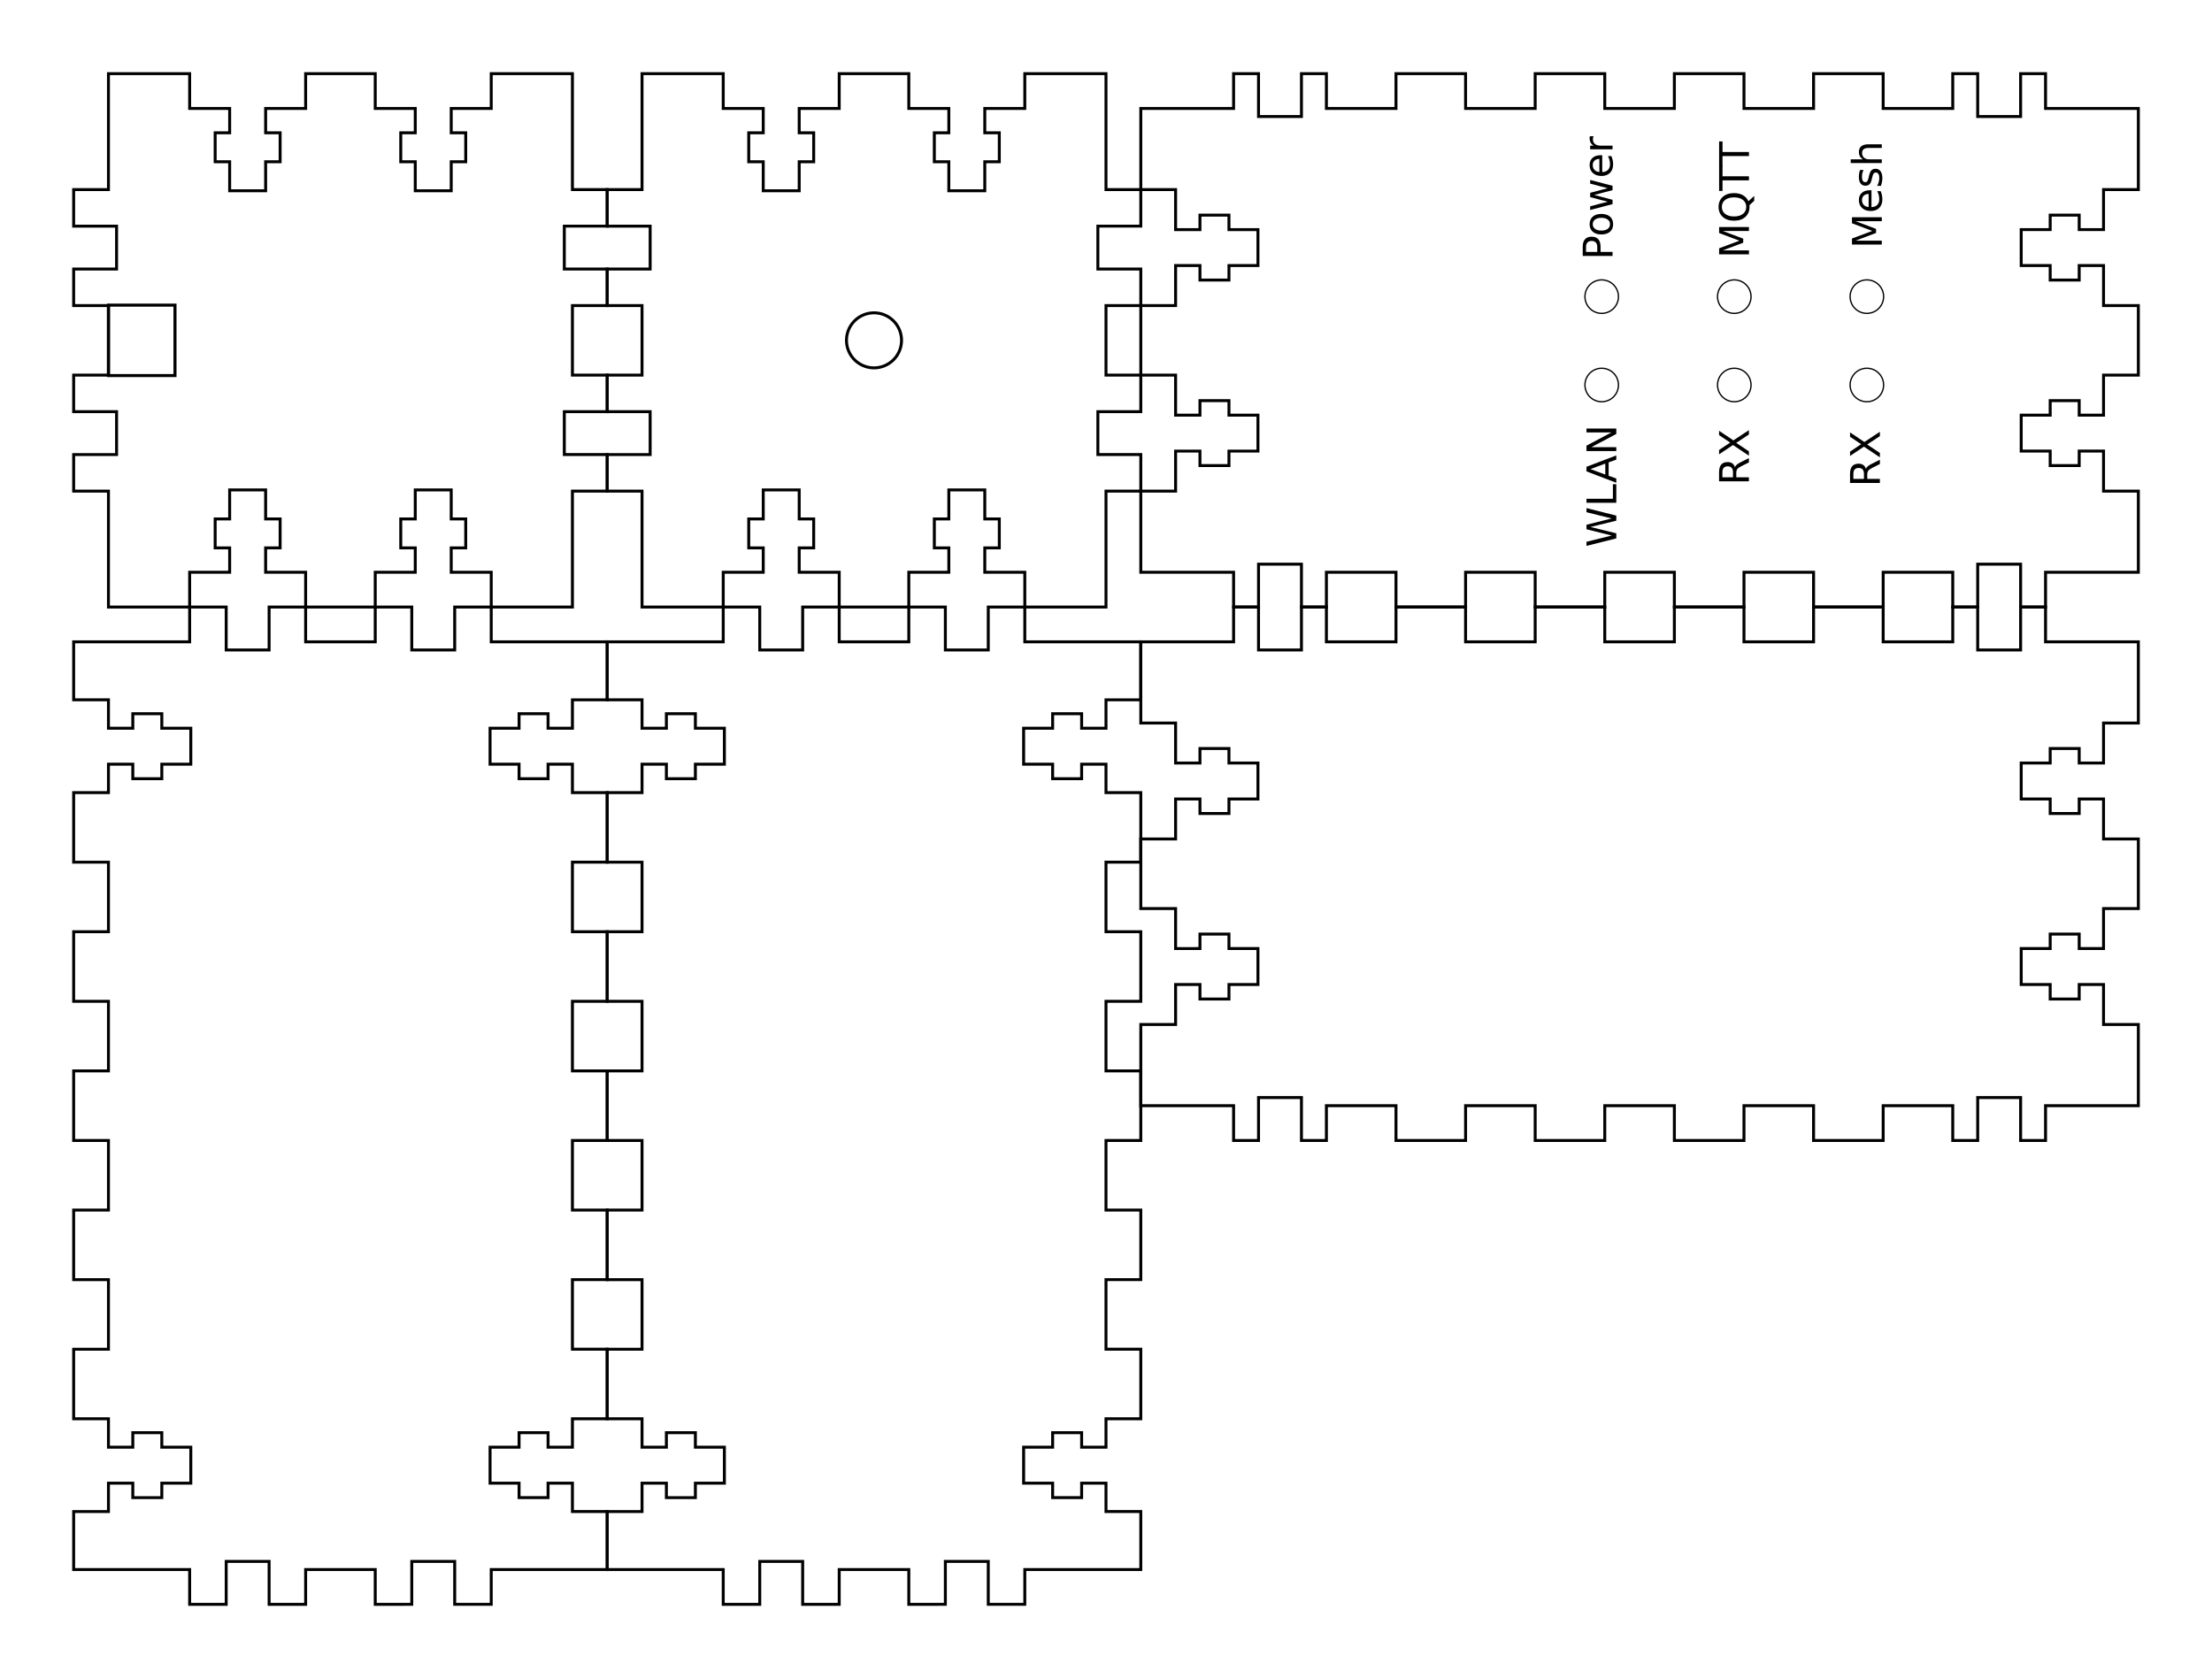 <?xml version="1.0" encoding="UTF-8" standalone="no"?>
<svg
   xmlns:dc="http://purl.org/dc/elements/1.1/"
   xmlns:cc="http://creativecommons.org/ns#"
   xmlns:rdf="http://www.w3.org/1999/02/22-rdf-syntax-ns#"
   xmlns:svg="http://www.w3.org/2000/svg"
   xmlns="http://www.w3.org/2000/svg"
   xmlns:sodipodi="http://sodipodi.sourceforge.net/DTD/sodipodi-0.dtd"
   xmlns:inkscape="http://www.inkscape.org/namespaces/inkscape"
   version="1.1"
   width="190.7mm"
   height="144.7mm"
   viewBox=" 0 0 675.709 512.717"
   id="svg4628"
   sodipodi:docname="caseplans.svg"
   inkscape:version="0.92.4 5da689c313, 2019-01-14">
  <defs
     id="defs4632" />
  <sodipodi:namedview
     pagecolor="#ffffff"
     bordercolor="#666666"
     borderopacity="1"
     objecttolerance="10"
     gridtolerance="10"
     guidetolerance="10"
     inkscape:pageopacity="0"
     inkscape:pageshadow="2"
     inkscape:window-width="937"
     inkscape:window-height="1008"
     id="namedview4630"
     showgrid="false"
     inkscape:document-units="mm"
     inkscape:zoom="1.8855205"
     inkscape:cx="460.8807"
     inkscape:cy="337.09172"
     inkscape:window-x="967"
     inkscape:window-y="34"
     inkscape:window-maximized="0"
     inkscape:current-layer="svg4628" />
  <!-- Front-->
  <g
     transform="translate(22.5, 22.5) "
     id="g4606">
    <path
       style="fill:none;stroke:#000000;stroke-width:0.9"
       d="M 10.63,0 H 35.433 v 10.63 h 12.224 v 7.441 h -4.429 v 8.858 h 4.429 v 8.858 H 58.642 v -8.858 h 4.429 V 18.071 H 58.642 V 10.63 H 70.866 V 0 h 21.26 v 10.63 h 12.224 v 7.441 h -4.429 v 8.858 h 4.429 v 8.858 h 10.984 v -8.858 h 4.429 v -8.858 h -4.429 V 10.63 h 12.224 V 0 h 24.803 v 35.433 h 10.63 v 11.161 h -13.11 v 13.11 h 13.11 V 70.866 h -10.63 v 21.26 h 10.63 v 11.161 h -13.11 v 13.11 h 13.11 v 11.161 h -10.63 v 35.433 h -24.803 v -10.63 h -12.224 v -7.441 h 4.429 v -8.858 h -4.429 v -8.858 h -10.984 v 8.858 h -4.429 v 8.858 h 4.429 v 7.441 H 92.126 v 10.63 H 70.866 V 152.362 H 58.642 v -7.441 h 4.429 V 136.063 H 58.642 v -8.858 H 47.658 v 8.858 h -4.429 v 8.858 h 4.429 v 7.441 H 35.433 v 10.63 H 10.63 v -35.433 H 0 V 116.398 H 13.11 V 103.287 H 0 V 92.126 H 10.63 V 70.866 H 0 V 59.705 H 13.11 V 46.595 H 0 V 35.433 h 10.63 z"
       id="polygon4604" />
  </g>
  <!-- Back-->
  <g
     transform="translate(185.492, 22.5) "
     id="g4610">
    <path
       style="fill:none;stroke:#000000;stroke-width:0.9"
       d="M 10.63,0 H 35.433 v 10.63 h 12.224 v 7.441 h -4.429 v 8.858 h 4.429 v 8.858 H 58.642 v -8.858 h 4.429 V 18.071 H 58.642 V 10.63 H 70.866 V 0 h 21.26 v 10.63 h 12.224 v 7.441 h -4.429 v 8.858 h 4.429 v 8.858 h 10.984 v -8.858 h 4.429 v -8.858 h -4.429 V 10.63 h 12.224 V 0 h 24.803 v 35.433 h 10.63 v 11.161 h -13.11 v 13.11 h 13.11 V 70.866 h -10.63 v 21.26 h 10.63 v 11.161 h -13.11 v 13.11 h 13.11 v 11.161 h -10.63 v 35.433 h -24.803 v -10.63 h -12.224 v -7.441 h 4.429 v -8.858 h -4.429 v -8.858 h -10.984 v 8.858 h -4.429 v 8.858 h 4.429 v 7.441 H 92.126 v 10.63 H 70.866 V 152.362 H 58.642 v -7.441 h 4.429 V 136.063 H 58.642 v -8.858 H 47.658 v 8.858 h -4.429 v 8.858 h 4.429 v 7.441 H 35.433 v 10.63 H 10.63 v -35.433 H 0 V 116.398 H 13.11 V 103.287 H 0 V 92.126 H 10.63 V 70.866 H 0 V 59.705 H 13.11 V 46.595 H 0 V 35.433 h 10.63 z"
       id="polygon4608" />
  </g>
  <!-- Left-->
  <g
     transform="translate(348.485, 22.5) "
     id="g4614">
    <path
       style="fill:none;stroke:#000000;stroke-width:0.9"
       d="M 0,10.63 H 28.346 V 0 h 7.618 V 13.11 H 49.075 V 0 H 56.693 V 10.63 H 77.953 V 0 h 21.26 v 10.63 h 21.26 V 0 h 21.26 v 10.63 h 21.26 V 0 h 21.26 v 10.63 h 21.26 V 0 h 21.26 V 10.63 H 248.032 V 0 h 7.618 v 13.11 h 13.11 V 0 h 7.618 v 10.63 h 28.346 V 35.433 h -10.63 v 12.224 h -7.441 v -4.429 h -8.858 v 4.429 h -8.858 V 58.642 h 8.858 v 4.429 h 8.858 V 58.642 h 7.441 V 70.866 h 10.63 v 21.26 h -10.63 v 12.224 h -7.441 v -4.429 h -8.858 v 4.429 h -8.858 v 10.984 h 8.858 v 4.429 h 8.858 v -4.429 h 7.441 v 12.224 h 10.63 v 24.803 h -28.346 v 10.63 h -7.618 v -13.11 h -13.11 v 13.11 h -7.618 v -10.63 h -21.26 v 10.63 h -21.26 v -10.63 h -21.26 v 10.63 H 162.992 V 152.362 H 141.732 v 10.63 H 120.473 V 152.362 H 99.213 v 10.63 H 77.953 V 152.362 H 56.693 v 10.63 H 49.075 V 149.882 H 35.965 v 13.11 H 28.346 V 152.362 H 0 v -24.803 h 10.63 v -12.224 h 7.441 v 4.429 h 8.858 v -4.429 h 8.858 v -10.984 h -8.858 v -4.429 h -8.858 v 4.429 H 10.63 V 92.126 H 0 V 70.866 H 10.63 V 58.642 h 7.441 v 4.429 h 8.858 V 58.642 h 8.858 V 47.658 h -8.858 v -4.429 h -8.858 v 4.429 H 10.63 V 35.433 H 0 Z"
       id="polygon4612" />
  </g>
  <!-- Right-->
  <g
     transform="translate(348.485, 185.492) "
     id="g4618">
    <path
       style="fill:none;stroke:#000000;stroke-width:0.9"
       d="M 0,10.63 H 28.346 V 0 h 7.618 V 13.11 H 49.075 V 0 H 56.693 V 10.63 H 77.953 V 0 h 21.26 v 10.63 h 21.26 V 0 h 21.26 v 10.63 h 21.26 V 0 h 21.26 v 10.63 h 21.26 V 0 h 21.26 V 10.63 H 248.032 V 0 h 7.618 v 13.11 h 13.11 V 0 h 7.618 v 10.63 h 28.346 V 35.433 h -10.63 v 12.224 h -7.441 v -4.429 h -8.858 v 4.429 h -8.858 V 58.642 h 8.858 v 4.429 h 8.858 V 58.642 h 7.441 V 70.866 h 10.63 v 21.26 h -10.63 v 12.224 h -7.441 v -4.429 h -8.858 v 4.429 h -8.858 v 10.984 h 8.858 v 4.429 h 8.858 v -4.429 h 7.441 v 12.224 h 10.63 v 24.803 h -28.346 v 10.63 h -7.618 v -13.11 h -13.11 v 13.11 h -7.618 v -10.63 h -21.26 v 10.63 h -21.26 v -10.63 h -21.26 v 10.63 H 162.992 V 152.362 H 141.732 v 10.63 H 120.473 V 152.362 H 99.213 v 10.63 H 77.953 V 152.362 H 56.693 v 10.63 H 49.075 V 149.882 H 35.965 v 13.11 H 28.346 V 152.362 H 0 v -24.803 h 10.63 v -12.224 h 7.441 v 4.429 h 8.858 v -4.429 h 8.858 v -10.984 h -8.858 v -4.429 h -8.858 v 4.429 H 10.63 V 92.126 H 0 V 70.866 H 10.63 V 58.642 h 7.441 v 4.429 h 8.858 V 58.642 h 8.858 V 47.658 h -8.858 v -4.429 h -8.858 v 4.429 H 10.63 V 35.433 H 0 Z"
       id="polygon4616" />
  </g>
  <!-- Top-->
  <g
     transform="translate(22.5, 185.492) "
     id="g4622">
    <path
       style="fill:none;stroke:#000000;stroke-width:0.9"
       d="M 0,10.63 H 35.433 V 0 H 46.595 V 13.11 H 59.705 V 0 H 70.866 V 10.63 H 92.126 V 0 h 11.161 v 13.11 h 13.11 V 0 h 11.161 v 10.63 h 35.433 v 17.717 h -10.63 v 8.681 h -7.441 v -4.429 h -8.858 v 4.429 h -8.858 v 10.984 h 8.858 v 4.429 h 8.858 v -4.429 h 7.441 v 8.681 h 10.63 v 21.26 h -10.63 v 21.26 h 10.63 v 21.26 h -10.63 v 21.26 h 10.63 v 21.26 h -10.63 v 21.26 h 10.63 v 21.26 h -10.63 v 21.26 h 10.63 v 21.26 h -10.63 v 8.681 h -7.441 v -4.429 h -8.858 v 4.429 h -8.858 v 10.984 h 8.858 v 4.429 h 8.858 v -4.429 h 7.441 v 8.681 h 10.63 v 17.717 h -35.433 v 10.63 h -11.161 v -13.11 h -13.11 v 13.11 H 92.126 V 294.095 H 70.866 v 10.63 H 59.705 V 291.614 H 46.595 v 13.11 H 35.433 V 294.095 H 0 v -17.717 h 10.63 v -8.681 h 7.441 v 4.429 h 8.858 v -4.429 h 8.858 v -10.984 h -8.858 v -4.429 h -8.858 v 4.429 H 10.63 V 248.032 H 0 V 226.772 H 10.63 V 205.512 H 0 V 184.252 H 10.63 V 162.992 H 0 V 141.732 H 10.63 V 120.473 H 0 V 99.213 H 10.63 V 77.953 H 0 V 56.693 h 10.63 v -8.681 h 7.441 v 4.429 h 8.858 v -4.429 h 8.858 V 37.028 h -8.858 v -4.429 h -8.858 v 4.429 H 10.63 V 28.346 H 0 Z"
       id="polygon4620" />
  </g>
  <!-- Bottom-->
  <g
     transform="translate(185.492, 185.492) "
     id="g4626">
    <path
       style="fill:none;stroke:#000000;stroke-width:0.9"
       d="M 0,10.63 H 35.433 V 0 H 46.595 V 13.11 H 59.705 V 0 H 70.866 V 10.63 H 92.126 V 0 h 11.161 v 13.11 h 13.11 V 0 h 11.161 v 10.63 h 35.433 v 17.717 h -10.63 v 8.681 h -7.441 v -4.429 h -8.858 v 4.429 h -8.858 v 10.984 h 8.858 v 4.429 h 8.858 v -4.429 h 7.441 v 8.681 h 10.63 v 21.26 h -10.63 v 21.26 h 10.63 v 21.26 h -10.63 v 21.26 h 10.63 v 21.26 h -10.63 v 21.26 h 10.63 v 21.26 h -10.63 v 21.26 h 10.63 v 21.26 h -10.63 v 8.681 h -7.441 v -4.429 h -8.858 v 4.429 h -8.858 v 10.984 h 8.858 v 4.429 h 8.858 v -4.429 h 7.441 v 8.681 h 10.63 v 17.717 h -35.433 v 10.63 h -11.161 v -13.11 h -13.11 v 13.11 H 92.126 V 294.095 H 70.866 v 10.63 H 59.705 V 291.614 H 46.595 v 13.11 H 35.433 V 294.095 H 0 v -17.717 h 10.63 v -8.681 h 7.441 v 4.429 h 8.858 v -4.429 h 8.858 v -10.984 h -8.858 v -4.429 h -8.858 v 4.429 H 10.63 V 248.032 H 0 V 226.772 H 10.63 V 205.512 H 0 V 184.252 H 10.63 V 162.992 H 0 V 141.732 H 10.63 V 120.473 H 0 V 99.213 H 10.63 V 77.953 H 0 V 56.693 h 10.63 v -8.681 h 7.441 v 4.429 h 8.858 v -4.429 h 8.858 V 37.028 h -8.858 v -4.429 h -8.858 v 4.429 H 10.63 V 28.346 H 0 Z"
       id="polygon4624" />
  </g>
  <path
     style="fill:none;stroke:#000000;stroke-width:0.906;stroke-opacity:1"
     d="m 275.394,103.996 a 8.405,8.405 0 0 1 -8.405,8.405 8.405,8.405 0 0 1 -8.405,-8.405 8.405,8.405 0 0 1 8.405,-8.405 8.405,8.405 0 0 1 8.405,8.405 z"
     id="path4636" />
  <g
     id="g920"
     transform="translate(61.875)">
    <path
       inkscape:connector-curvature="0"
       id="path4638"
       d="m 432.519,90.638 a 5.115,5.115 0 0 1 -5.115,5.115 5.115,5.115 0 0 1 -5.115,-5.115 5.115,5.115 0 0 1 5.115,-5.115 5.115,5.115 0 0 1 5.115,5.115 z"
       style="fill:none;stroke:#000000;stroke-width:0.401;stroke-opacity:1" />
    <path
       inkscape:connector-curvature="0"
       id="path4638-3"
       d="m 473.019,117.638 a 5.115,5.115 0 0 1 -5.115,5.115 5.115,5.115 0 0 1 -5.115,-5.115 5.115,5.115 0 0 1 5.115,-5.115 5.115,5.115 0 0 1 5.115,5.115 z"
       style="fill:none;stroke:#000000;stroke-width:0.401;stroke-opacity:1" />
    <path
       inkscape:connector-curvature="0"
       id="path4638-6"
       d="m 432.519,117.638 a 5.115,5.115 0 0 1 -5.115,5.115 5.115,5.115 0 0 1 -5.115,-5.115 5.115,5.115 0 0 1 5.115,-5.115 5.115,5.115 0 0 1 5.115,5.115 z"
       style="fill:none;stroke:#000000;stroke-width:0.401;stroke-opacity:1" />
    <path
       inkscape:connector-curvature="0"
       id="path4638-7"
       d="m 473.019,90.638 a 5.115,5.115 0 0 1 -5.115,5.115 5.115,5.115 0 0 1 -5.115,-5.115 5.115,5.115 0 0 1 5.115,-5.115 5.115,5.115 0 0 1 5.115,5.115 z"
       style="fill:none;stroke:#000000;stroke-width:0.401;stroke-opacity:1" />
    <path
       inkscape:connector-curvature="0"
       id="path4638-5"
       d="m 513.519,90.638 a 5.115,5.115 0 0 1 -5.115,5.115 5.115,5.115 0 0 1 -5.115,-5.115 5.115,5.115 0 0 1 5.115,-5.115 5.115,5.115 0 0 1 5.115,5.115 z"
       style="fill:none;stroke:#000000;stroke-width:0.401;stroke-opacity:1" />
    <path
       inkscape:connector-curvature="0"
       id="path4638-35"
       d="m 513.519,117.638 a 5.115,5.115 0 0 1 -5.115,5.115 5.115,5.115 0 0 1 -5.115,-5.115 5.115,5.115 0 0 1 5.115,-5.115 5.115,5.115 0 0 1 5.115,5.115 z"
       style="fill:none;stroke:#000000;stroke-width:0.401;stroke-opacity:1" />
    <g
       aria-label="WLAN"
       transform="rotate(-90,0.352,-0.788)"
       style="font-style:normal;font-weight:normal;font-size:12.5px;line-height:1.25;font-family:sans-serif;letter-spacing:0px;word-spacing:0px;fill:#000000;fill-opacity:1;stroke:none;stroke-width:0.938"
       id="text4689-6">
      <path
         d="m -167.233,421.612 h 1.245 l 1.917,7.703 1.91,-7.703 h 1.385 l 1.917,7.703 1.91,-7.703 h 1.251 l -2.289,9.113 h -1.55 l -1.923,-7.91 -1.941,7.91 h -1.55 z"
         style="font-size:12.5px;stroke-width:0.938"
         id="path4816"
         inkscape:connector-curvature="0" />
      <path
         d="m -154.067,421.612 h 1.233 v 8.075 h 4.437 v 1.038 h -5.67 z"
         style="font-size:12.5px;stroke-width:0.938"
         id="path4818"
         inkscape:connector-curvature="0" />
      <path
         d="m -143.771,422.826 -1.672,4.535 h 3.351 z m -0.696,-1.215 h 1.398 l 3.473,9.113 h -1.282 l -0.83,-2.338 h -4.108 l -0.83,2.338 h -1.3 z"
         style="font-size:12.5px;stroke-width:0.938"
         id="path4820"
         inkscape:connector-curvature="0" />
      <path
         d="m -138.271,421.612 h 1.66 l 4.041,7.623 v -7.623 h 1.196 v 9.113 h -1.66 l -4.041,-7.623 v 7.623 h -1.196 z"
         style="font-size:12.5px;stroke-width:0.938"
         id="path4822"
         inkscape:connector-curvature="0" />
    </g>
    <g
       aria-label="RX"
       transform="rotate(-90,4.578,-4.517)"
       style="font-style:normal;font-weight:normal;font-size:12.5px;line-height:1.25;font-family:sans-serif;letter-spacing:0px;word-spacing:0px;fill:#000000;fill-opacity:1;stroke:none;stroke-width:0.938"
       id="text4689-6-9">
      <path
         d="m -142.69,459.002 q 0.397,0.134 0.769,0.574 0.378,0.439 0.757,1.208 l 1.251,2.49 h -1.324 l -1.166,-2.338 q -0.452,-0.916 -0.879,-1.215 -0.421,-0.299 -1.154,-0.299 h -1.343 v 3.851 h -1.233 v -9.113 h 2.783 q 1.562,0 2.332,0.653 0.769,0.653 0.769,1.971 0,0.861 -0.403,1.428 -0.397,0.568 -1.16,0.787 z m -3.088,-3.827 v 3.235 h 1.55 q 0.891,0 1.343,-0.409 0.458,-0.415 0.458,-1.215 0,-0.8 -0.458,-1.202 -0.452,-0.409 -1.343,-0.409 z"
         style="font-size:12.5px;stroke-width:0.938"
         id="path4825"
         inkscape:connector-curvature="0" />
      <path
         d="m -138.76,454.162 h 1.324 l 2.264,3.387 2.277,-3.387 h 1.324 l -2.93,4.376 3.125,4.736 h -1.324 l -2.563,-3.876 -2.582,3.876 h -1.331 l 3.253,-4.864 z"
         style="font-size:12.5px;stroke-width:0.938"
         id="path4827"
         inkscape:connector-curvature="0" />
    </g>
    <g
       aria-label="RX"
       transform="rotate(-90,8.556,-7.998)"
       style="font-style:normal;font-weight:normal;font-size:12.5px;line-height:1.25;font-family:sans-serif;letter-spacing:0px;word-spacing:0px;fill:#000000;fill-opacity:1;stroke:none;stroke-width:0.938"
       id="text4689-6-2">
      <path
         d="m -142.69,491.552 q 0.397,0.134 0.769,0.574 0.378,0.439 0.757,1.208 l 1.251,2.49 h -1.324 l -1.166,-2.338 q -0.452,-0.916 -0.879,-1.215 -0.421,-0.299 -1.154,-0.299 h -1.343 v 3.851 h -1.233 v -9.113 h 2.783 q 1.562,0 2.332,0.653 0.769,0.653 0.769,1.971 0,0.861 -0.403,1.428 -0.397,0.568 -1.16,0.787 z m -3.088,-3.827 v 3.235 h 1.55 q 0.891,0 1.343,-0.409 0.458,-0.415 0.458,-1.215 0,-0.8 -0.458,-1.202 -0.452,-0.409 -1.343,-0.409 z"
         style="font-size:12.5px;stroke-width:0.938"
         id="path4830"
         inkscape:connector-curvature="0" />
      <path
         d="m -138.76,486.712 h 1.324 l 2.264,3.387 2.277,-3.387 h 1.324 l -2.93,4.376 3.125,4.736 h -1.324 l -2.563,-3.876 -2.582,3.876 h -1.331 l 3.253,-4.864 z"
         style="font-size:12.5px;stroke-width:0.938"
         id="path4832"
         inkscape:connector-curvature="0" />
    </g>
    <g
       aria-label="Power"
       transform="rotate(-90,1.542,2.322)"
       style="font-style:normal;font-weight:normal;font-size:12.5px;line-height:1.25;font-family:sans-serif;letter-spacing:0px;word-spacing:0px;fill:#000000;fill-opacity:1;stroke:none;stroke-width:0.938"
       id="text4689">
      <path
         d="m -73.108,423.398 v 3.424 h 1.55 q 0.861,0 1.331,-0.446 0.47,-0.446 0.47,-1.27 0,-0.818 -0.47,-1.263 -0.47,-0.446 -1.331,-0.446 z m -1.233,-1.013 h 2.783 q 1.532,0 2.313,0.696 0.787,0.69 0.787,2.026 0,1.349 -0.787,2.039 -0.781,0.69 -2.313,0.69 h -1.55 v 3.662 h -1.233 z"
         style="font-size:12.5px;stroke-width:0.938"
         id="path4835"
         inkscape:connector-curvature="0" />
      <path
         d="m -64.637,425.448 q -0.903,0 -1.428,0.708 -0.525,0.702 -0.525,1.929 0,1.227 0.519,1.935 0.525,0.702 1.434,0.702 0.897,0 1.422,-0.708 0.525,-0.708 0.525,-1.929 0,-1.215 -0.525,-1.923 -0.525,-0.714 -1.422,-0.714 z m 0,-0.952 q 1.465,0 2.301,0.952 0.836,0.952 0.836,2.637 0,1.678 -0.836,2.637 -0.836,0.952 -2.301,0.952 -1.471,0 -2.307,-0.952 -0.83,-0.958 -0.83,-2.637 0,-1.685 0.83,-2.637 0.836,-0.952 2.307,-0.952 z"
         style="font-size:12.5px;stroke-width:0.938"
         id="path4837"
         inkscape:connector-curvature="0" />
      <path
         d="m -60.297,424.661 h 1.123 l 1.404,5.334 1.398,-5.334 h 1.324 l 1.404,5.334 1.398,-5.334 h 1.123 l -1.788,6.836 h -1.324 l -1.471,-5.603 -1.477,5.603 h -1.324 z"
         style="font-size:12.5px;stroke-width:0.938"
         id="path4839"
         inkscape:connector-curvature="0" />
      <path
         d="m -43.567,427.798 v 0.549 h -5.164 q 0.073,1.16 0.696,1.77 0.629,0.604 1.746,0.604 0.647,0 1.251,-0.159 0.61,-0.159 1.208,-0.476 v 1.062 q -0.604,0.256 -1.239,0.391 -0.635,0.134 -1.288,0.134 -1.636,0 -2.594,-0.952 -0.952,-0.952 -0.952,-2.576 0,-1.678 0.903,-2.661 0.909,-0.989 2.448,-0.989 1.379,0 2.179,0.891 0.806,0.885 0.806,2.411 z m -1.123,-0.33 q -0.012,-0.922 -0.519,-1.471 -0.5,-0.549 -1.331,-0.549 -0.94,0 -1.508,0.531 -0.562,0.531 -0.647,1.495 z"
         style="font-size:12.5px;stroke-width:0.938"
         id="path4841"
         inkscape:connector-curvature="0" />
      <path
         d="m -37.763,425.711 q -0.189,-0.11 -0.415,-0.159 -0.22,-0.055 -0.488,-0.055 -0.952,0 -1.465,0.623 -0.507,0.616 -0.507,1.776 v 3.601 h -1.129 v -6.836 h 1.129 v 1.062 q 0.354,-0.623 0.922,-0.922 0.568,-0.305 1.379,-0.305 0.116,0 0.256,0.018 0.14,0.012 0.311,0.043 z"
         style="font-size:12.5px;stroke-width:0.938"
         id="path4843"
         inkscape:connector-curvature="0" />
    </g>
    <g
       aria-label="MQTT"
       transform="rotate(-90,-11.883,15.25)"
       style="font-style:normal;font-weight:normal;font-size:12.5px;line-height:1.25;font-family:sans-serif;letter-spacing:0px;word-spacing:0px;fill:#000000;fill-opacity:1;stroke:none;stroke-width:0.938"
       id="text4689-6-0">
      <path
         d="m -74.341,490.402 h 1.837 l 2.325,6.201 2.338,-6.201 h 1.837 v 9.113 h -1.202 v -8.002 l -2.35,6.25 h -1.239 l -2.35,-6.25 v 8.002 h -1.196 z"
         style="font-size:12.5px;stroke-width:0.938"
         id="path4846"
         inkscape:connector-curvature="0" />
      <path
         d="m -59.851,491.238 q -1.343,0 -2.136,1.001 -0.787,1.001 -0.787,2.728 0,1.721 0.787,2.722 0.793,1.001 2.136,1.001 1.343,0 2.124,-1.001 0.787,-1.001 0.787,-2.722 0,-1.727 -0.787,-2.728 -0.781,-1.001 -2.124,-1.001 z m 1.727,8.112 1.624,1.776 h -1.489 l -1.349,-1.459 q -0.201,0.012 -0.311,0.018 -0.104,0.006 -0.201,0.006 -1.923,0 -3.076,-1.282 -1.147,-1.288 -1.147,-3.442 0,-2.161 1.147,-3.442 1.154,-1.288 3.076,-1.288 1.917,0 3.064,1.288 1.147,1.282 1.147,3.442 0,1.587 -0.641,2.716 -0.635,1.129 -1.843,1.666 z"
         style="font-size:12.5px;stroke-width:0.938"
         id="path4848"
         inkscape:connector-curvature="0" />
      <path
         d="m -54.975,490.402 h 7.709 v 1.038 h -3.235 v 8.075 h -1.239 v -8.075 h -3.235 z"
         style="font-size:12.5px;stroke-width:0.938"
         id="path4850"
         inkscape:connector-curvature="0" />
      <path
         d="m -47.553,490.402 h 7.709 v 1.038 h -3.235 v 8.075 h -1.239 v -8.075 h -3.235 z"
         style="font-size:12.5px;stroke-width:0.938"
         id="path4852"
         inkscape:connector-curvature="0" />
    </g>
    <g
       aria-label="Mesh"
       transform="rotate(-90,23.667,-23.284)"
       style="font-style:normal;font-weight:normal;font-size:12.5px;line-height:1.25;font-family:sans-serif;letter-spacing:0px;word-spacing:0px;fill:#000000;fill-opacity:1;stroke:none;stroke-width:0.938"
       id="text4689-6-3">
      <path
         d="m -74.341,456.903 h 1.837 l 2.325,6.201 2.338,-6.201 h 1.837 v 9.113 h -1.202 v -8.002 l -2.35,6.25 h -1.239 l -2.35,-6.25 v 8.002 h -1.196 z"
         style="font-size:12.5px;stroke-width:0.938"
         id="path4855"
         inkscape:connector-curvature="0" />
      <path
         d="m -57.752,462.317 v 0.549 h -5.164 q 0.073,1.16 0.696,1.77 0.629,0.604 1.746,0.604 0.647,0 1.251,-0.159 0.61,-0.159 1.208,-0.476 v 1.062 q -0.604,0.256 -1.239,0.391 -0.635,0.134 -1.288,0.134 -1.636,0 -2.594,-0.952 -0.952,-0.952 -0.952,-2.576 0,-1.678 0.903,-2.661 0.909,-0.989 2.448,-0.989 1.379,0 2.179,0.891 0.806,0.885 0.806,2.411 z m -1.123,-0.33 q -0.012,-0.922 -0.519,-1.471 -0.5,-0.549 -1.331,-0.549 -0.94,0 -1.508,0.531 -0.562,0.531 -0.647,1.495 z"
         style="font-size:12.5px;stroke-width:0.938"
         id="path4857"
         inkscape:connector-curvature="0" />
      <path
         d="m -51.551,459.381 v 1.062 q -0.476,-0.244 -0.989,-0.366 -0.513,-0.122 -1.062,-0.122 -0.836,0 -1.257,0.256 -0.415,0.256 -0.415,0.769 0,0.391 0.299,0.616 0.299,0.22 1.202,0.421 l 0.385,0.085 q 1.196,0.256 1.697,0.726 0.507,0.464 0.507,1.3 0,0.952 -0.757,1.508 -0.751,0.555 -2.069,0.555 -0.549,0 -1.147,-0.11 -0.592,-0.104 -1.251,-0.317 v -1.16 q 0.623,0.323 1.227,0.488 0.604,0.159 1.196,0.159 0.793,0 1.221,-0.269 0.427,-0.275 0.427,-0.769 0,-0.458 -0.311,-0.702 -0.305,-0.244 -1.349,-0.47 l -0.391,-0.092 q -1.044,-0.22 -1.508,-0.671 -0.464,-0.458 -0.464,-1.251 0,-0.964 0.684,-1.489 0.684,-0.525 1.941,-0.525 0.623,0 1.172,0.092 0.549,0.091 1.013,0.275 z"
         style="font-size:12.5px;stroke-width:0.938"
         id="path4859"
         inkscape:connector-curvature="0" />
      <path
         d="m -43.708,461.889 v 4.126 h -1.123 v -4.089 q 0,-0.97 -0.378,-1.453 -0.378,-0.482 -1.135,-0.482 -0.909,0 -1.434,0.58 -0.525,0.58 -0.525,1.581 v 3.864 h -1.129 v -9.497 h 1.129 v 3.723 q 0.403,-0.616 0.946,-0.922 0.549,-0.305 1.263,-0.305 1.178,0 1.782,0.732 0.604,0.726 0.604,2.142 z"
         style="font-size:12.5px;stroke-width:0.938"
         id="path4861"
         inkscape:connector-curvature="0" />
    </g>
  </g>
  <path
     style="fill:none;stroke:#000000;stroke-width:0.93;stroke-opacity:1"
     d="m 33.126,93.237 h 20.33 v 21.519 h -20.33 z"
     id="rect4864" />
</svg>
